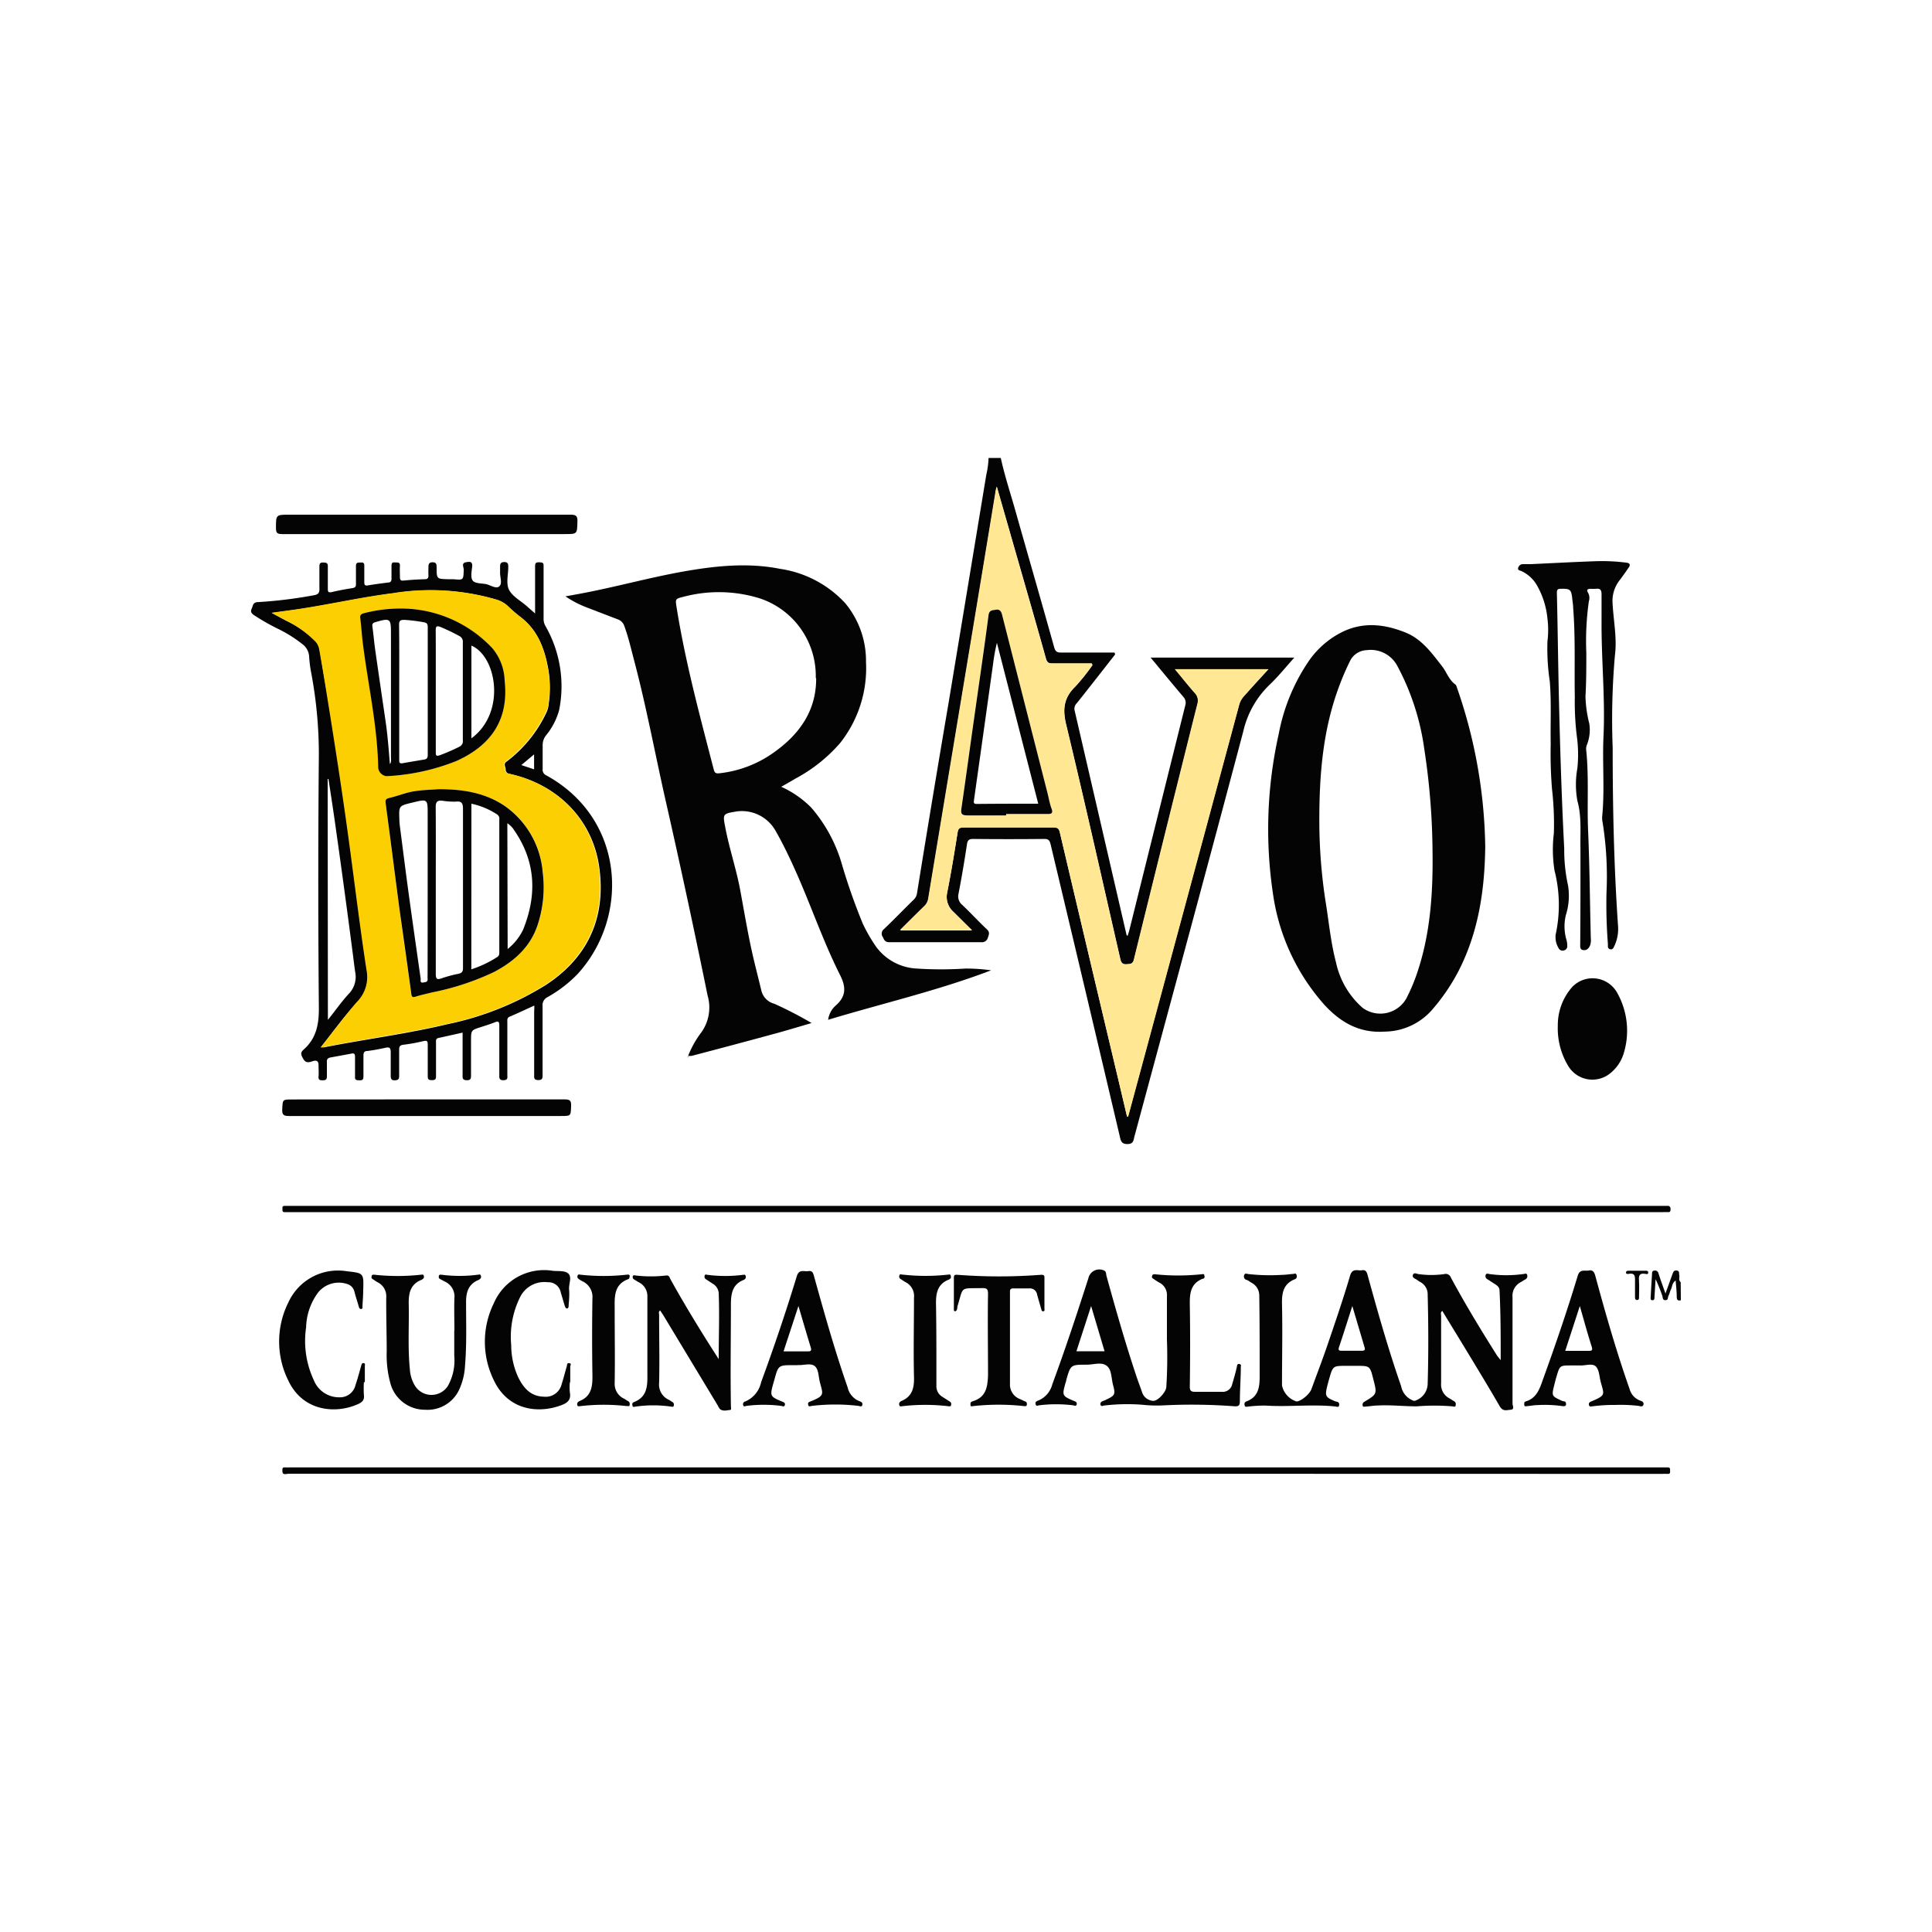 <svg xmlns="http://www.w3.org/2000/svg" viewBox="0 0 250 250"><title>Casual dining</title><path d="M129.5,59.26c.51,2.33,1.26,4.59,1.91,6.89,1.66,5.87,3.36,11.73,5,17.61.14.51.35.69.88.68,2.31,0,4.62,0,6.93,0l.08.24-2.15,2.75c-.94,1.19-1.87,2.39-2.82,3.57a1,1,0,0,0-.26,1q3.36,14.51,6.71,29s0,0,.13.11c.08-.27.17-.51.23-.76q3.61-14.53,7.23-29.06a1.11,1.11,0,0,0-.24-1.11c-1.41-1.66-2.79-3.34-4.24-5.09h18.6c-1.11,1.23-2.1,2.47-3.24,3.55a12.09,12.09,0,0,0-3.37,6c-4.63,17.48-9.37,34.94-14.08,52.4-.13.47-.1,1-.9,1-.62,0-.82-.23-.95-.78q-4.47-19-9-38c-.12-.5-.27-.71-.84-.7q-4.59.05-9.18,0c-.56,0-.73.17-.81.72-.32,2.13-.68,4.26-1.09,6.38a1.42,1.42,0,0,0,.48,1.43c1.06,1,2.09,2.13,3.18,3.15.39.36.31.64.15,1.06a.79.79,0,0,1-.88.62c-4,0-7.92,0-11.89,0-.57,0-.66-.31-.84-.68a.73.73,0,0,1,.14-1c1.3-1.24,2.55-2.54,3.84-3.8a1.42,1.42,0,0,0,.45-.85q2-12.39,4.11-24.78,2.43-14.67,4.85-29.34a11.76,11.76,0,0,0,.3-2.21Zm16.34,85.23.12,0q7.18-26.6,14.35-53.21a2.71,2.71,0,0,1,.65-1.19c1-1.13,2.07-2.27,3.18-3.49H152.06c.89,1.07,1.69,2.1,2.55,3.06a1.41,1.41,0,0,1,.36,1.44q-4.13,16.51-8.2,33c-.16.67-.51.65-1,.68s-.69-.22-.79-.67c-2.32-10.11-4.58-20.23-7-30.31-.49-2-.33-3.5,1.16-4.94a26.18,26.18,0,0,0,2.23-2.79l-.08-.22c-1.69,0-3.39,0-5.08,0-.48,0-.7-.1-.85-.61-1.2-4.3-2.44-8.59-3.67-12.88L129,63c-.08.35-.14.58-.17.81q-1.58,9.58-3.16,19.16-2.76,16.68-5.53,33.36a1.7,1.7,0,0,1-.54,1c-1,1-2,2-3.11,3.07h9.3L123.39,118a2.59,2.59,0,0,1-.82-2.54c.51-2.57.93-5.15,1.34-7.74.08-.52.26-.66.77-.66q5.83,0,11.65,0c.49,0,.69.1.81.63q3.72,15.85,7.5,31.7Z" style="fill:#040404"/><path d="M217.5,168.25c-.35.09-.52,0-.53-.41,0-.68-.08-1.36-.14-2.14-.47.31-.43.77-.59,1.1s-.19.59-.33.86,0,.56-.4.58-.33-.35-.41-.56a19.89,19.89,0,0,0-.87-2.16q-.07,1.15-.14,2.29c0,.2,0,.45-.28.44s-.22-.28-.21-.45c.05-1,.11-1.95.17-2.92,0-.2,0-.43.28-.46a.45.45,0,0,1,.56.37c.26.82.57,1.64.9,2.59.33-.92.62-1.7.9-2.5.1-.28.19-.53.58-.47s.24.37.31.59-.14.66.18.92Z" style="fill:#040404"/><path d="M89,136.74a12.82,12.82,0,0,1,1.78-3.19,5.53,5.53,0,0,0,.78-4.74q-2.52-12.38-5.31-24.7c-1.42-6.21-2.56-12.47-4.19-18.63-.39-1.49-.74-3-1.26-4.44a1.4,1.4,0,0,0-.87-.9l-4.09-1.57a13.48,13.48,0,0,1-2.67-1.4c1.1-.2,2.06-.37,3-.56,4-.8,8-1.88,12-2.61,4.24-.76,8.5-1.24,12.78-.39a14.29,14.29,0,0,1,8.42,4.44,11.68,11.68,0,0,1,2.69,7.61,15.6,15.6,0,0,1-3.35,10.49,20.33,20.33,0,0,1-5.76,4.59c-.59.35-1.19.69-1.86,1.07a12.87,12.87,0,0,1,3.89,2.7,19.42,19.42,0,0,1,4,7.46,78.13,78.13,0,0,0,2.66,7.54,20.52,20.52,0,0,0,1.73,3,6.93,6.93,0,0,0,5.25,2.82,48.47,48.47,0,0,0,6.31,0,22.69,22.69,0,0,1,3.32.23c-6.86,2.62-14,4.26-21.09,6.4a3,3,0,0,1,1-1.86c1.3-1.15,1.35-2.32.57-3.88-2.24-4.44-3.83-9.18-5.87-13.71-.77-1.71-1.58-3.39-2.5-5A5,5,0,0,0,95.31,105c-1.77.3-1.8.3-1.47,2,.51,2.75,1.43,5.41,1.94,8.16s1,5.72,1.65,8.55c.35,1.52.74,3,1.11,4.55a2.33,2.33,0,0,0,1.67,1.63,50.76,50.76,0,0,1,4.81,2.49c-1.57.46-2.92.87-4.29,1.25q-5.61,1.53-11.23,3a2.31,2.31,0,0,1-.45,0Zm16.56-49a10.58,10.58,0,0,0-7.24-10.31,17.84,17.84,0,0,0-9.94-.19c-1,.25-1,.27-.83,1.34,1.13,7.1,3,14,4.81,21,.12.49.33.52.74.48a14.85,14.85,0,0,0,7.1-2.74C103.55,94.93,105.64,91.86,105.61,87.75Z" style="fill:#040404"/><path d="M192.19,109.56c-.07,5.62-.87,11-3.41,16a25.65,25.65,0,0,1-3.55,5.2,8.25,8.25,0,0,1-6.06,2.73c-3.25.22-5.71-1.18-7.84-3.52a27.35,27.35,0,0,1-6.62-14.41,56.37,56.37,0,0,1,.76-20.6,24.91,24.91,0,0,1,3.83-9.34,11.49,11.49,0,0,1,4.42-3.86c2.7-1.31,5.42-1,8.08.06,2.13.82,3.44,2.64,4.8,4.39.6.77.89,1.77,1.73,2.37.11.08.15.26.2.4A65.1,65.1,0,0,1,192.19,109.56Zm-21.47-3.17a68.85,68.85,0,0,0,.79,10.15c.44,2.66.67,5.35,1.37,8a10.78,10.78,0,0,0,3.44,5.87,3.87,3.87,0,0,0,5.66-1.21,23.75,23.75,0,0,0,1.23-2.82c1.87-5.24,2.23-10.7,2.16-16.18a91.1,91.1,0,0,0-1.08-13.35,31.76,31.76,0,0,0-3.45-10.63,3.9,3.9,0,0,0-4-2.09,2.5,2.5,0,0,0-2.18,1.47,34.26,34.26,0,0,0-1.42,3.32C171.29,94.22,170.7,99.73,170.72,106.4Z" style="fill:#040404"/><path d="M69.14,130.12c-1.11.5-2.15,1-3.2,1.44-.35.15-.29.44-.29.72q0,3.4,0,6.79c0,.35.11.69-.49.71s-.56-.34-.55-.73c0-2.11,0-4.22,0-6.33,0-.5-.1-.63-.59-.43s-1.16.41-1.75.6c-1.32.42-1.32.41-1.32,1.83s0,2.93,0,4.4c0,.38,0,.67-.53.66s-.57-.21-.56-.64c0-1.77,0-3.55,0-5.32a1.15,1.15,0,0,0,0-.2l-3.14.7c-.36.08-.3.36-.3.61,0,1.41,0,2.83,0,4.24,0,.39,0,.6-.53.6s-.54-.18-.54-.59c0-1.34,0-2.68,0-4,0-.45-.09-.57-.57-.46a22.45,22.45,0,0,1-2.58.47c-.49.06-.56.28-.55.7,0,1.11,0,2.21,0,3.32,0,.44-.12.56-.56.58s-.53-.2-.53-.6c0-1,0-2,0-3,0-.54-.11-.74-.67-.61-.78.17-1.56.32-2.35.42-.4,0-.51.2-.51.58,0,.9,0,1.8,0,2.7,0,.42-.13.53-.53.51s-.58,0-.56-.49c0-.85,0-1.7,0-2.55,0-.41-.13-.48-.49-.41-.88.17-1.77.33-2.65.49-.35.06-.53.2-.5.6,0,.61,0,1.24,0,1.85,0,.44-.17.5-.54.51s-.58-.05-.54-.5,0-1,0-1.46-.2-.68-.7-.53-.92.35-1.29-.3-.33-.84.12-1.24c1.6-1.45,1.93-3.25,1.91-5.39q-.15-16.4,0-32.8a57,57,0,0,0-1-10.56A16.69,16.69,0,0,1,40,84.93a2.15,2.15,0,0,0-.91-1.61,17.1,17.1,0,0,0-3.22-2,28.86,28.86,0,0,1-2.94-1.68c-.33-.22-.57-.43-.37-.86s.14-.85.84-.87a57.81,57.81,0,0,0,7.18-.88c.65-.1.78-.35.75-.94,0-.92,0-1.85,0-2.78,0-.39.09-.53.51-.52s.6.07.58.54c0,.92,0,1.85,0,2.78,0,.41,0,.62.54.5.87-.21,1.76-.37,2.65-.51.36-.06.46-.2.45-.55,0-.77,0-1.54,0-2.31,0-.5.28-.43.59-.45s.51,0,.49.45c0,.69,0,1.39,0,2.08,0,.36.07.5.48.43.86-.15,1.73-.26,2.59-.37.35,0,.47-.2.45-.56,0-.51,0-1,0-1.54s.15-.51.53-.5.59,0,.56.48,0,.93,0,1.39.13.51.53.47c.89-.09,1.79-.14,2.69-.17.37,0,.49-.16.47-.52s0-.67,0-1,0-.67.53-.67.52.3.53.67c0,1.48,0,1.48,1.47,1.52l.69,0c1.33.12,1.3.12,1.35-1.25,0-.31-.34-.82.26-.94s.91-.09.82.65c-.07.58-.21,1.35.08,1.72s1.08.35,1.65.44,1.35.68,1.78.31.1-1.16.11-1.77c0-.26,0-.52,0-.77s0-.6.51-.61.55.24.55.65c0,1-.33,2.18.13,3s1.45,1.35,2.2,2l1.14,1c0-2.1,0-4.07,0-6,0-.43,0-.64.56-.62s.54.16.54.57c0,2.24,0,4.48,0,6.71a1.85,1.85,0,0,0,.26,1A15.66,15.66,0,0,1,72.35,91.9a8.83,8.83,0,0,1-1.74,3.31,2.08,2.08,0,0,0-.39,1.28c0,1,0,2,0,3a.79.79,0,0,0,.47.84c10.23,5.63,10.81,18.32,4.05,25.71a16.89,16.89,0,0,1-3.91,3,1.14,1.14,0,0,0-.62,1.16c0,3,0,5.92,0,8.87,0,.42,0,.7-.58.69s-.51-.34-.51-.69q0-4.09,0-8.18C69.14,130.66,69.14,130.41,69.14,130.12Zm-27.63,5.4a2.84,2.84,0,0,0,.45,0c5.31-1.05,10.7-1.73,16-3a38.9,38.9,0,0,0,12.73-5.1c5.48-3.61,7.73-8.78,6.86-15.16-.84-6.2-5.39-10.76-11.58-12.11a.59.59,0,0,1-.54-.61c0-.35-.34-.7.14-1a17,17,0,0,0,5.14-6.34A3.14,3.14,0,0,0,71,91.11a14.4,14.4,0,0,0,0-4.23c-.46-2.77-1.34-5.33-3.73-7.1a19.76,19.76,0,0,1-1.57-1.37,3.67,3.67,0,0,0-1.39-.79,30.34,30.34,0,0,0-13.43-.84c-4,.51-7.89,1.39-11.85,2-1.21.19-2.43.34-3.85.54l1.86,1a13.61,13.61,0,0,1,3.67,2.52,2,2,0,0,1,.65,1.11c.31,2,.64,4,1,5.93,1,6.21,2,12.43,2.82,18.67.77,5.68,1.45,11.37,2.32,17a4.54,4.54,0,0,1-1.22,4.06C44.57,131.48,43.1,133.5,41.51,135.52Zm.92-3.55c1-1.24,1.78-2.38,2.72-3.39a3.14,3.14,0,0,0,.81-2.81c-.14-.94-.24-1.88-.37-2.83q-1-7.71-2.09-15.42c-.31-2.24-.65-4.48-1-6.72h-.1ZM69.11,97.62,67.46,99l1.65.55Z" style="fill:#040404"/><path d="M194.19,176c0-3.12,0-6-.15-9,0-.53-.48-.76-.85-1s-.47-.31-.71-.46a.45.45,0,0,1-.25-.51c.07-.32.32-.2.5-.17a15.85,15.85,0,0,0,4.38,0c.17,0,.43-.18.51.14a.47.47,0,0,1-.27.57c-.18.1-.35.22-.53.32a2,2,0,0,0-1.1,2q0,6.87,0,13.73c0,.27.3.76-.23.8s-1,.25-1.41-.42c-1.15-2-2.36-4-3.57-6s-2.58-4.24-3.88-6.37c-.27.2-.15.45-.15.65,0,2.91,0,5.81,0,8.72a2,2,0,0,0,1.08,1.95c.2.11.39.26.59.36a.43.43,0,0,1,.21.52c0,.29-.29.17-.43.15a28.5,28.5,0,0,0-4.61,0c-1.66,0-3.33-.2-5-.11-.54,0-1.07.11-1.61.14-.15,0-.39.11-.39-.2a.41.41,0,0,1,.22-.42c1.67-1,1.66-1,1.17-2.91-.44-1.74-.44-1.74-2.2-1.74h-1.31c-1.71,0-1.72,0-2.2,1.67-.11.39-.22.79-.31,1.18-.23,1-.12,1.22.84,1.63a1.86,1.86,0,0,0,.43.16.34.34,0,0,1,.32.43c0,.35-.31.21-.47.19-3-.32-6,.08-9.07-.12a18.87,18.87,0,0,0-2.23.13c-.15,0-.38.12-.45-.14s0-.43.2-.52c1.67-.6,1.75-2,1.74-3.45,0-3.42,0-6.84-.05-10.26a1.85,1.85,0,0,0-1-1.65c-.2-.12-.38-.26-.59-.36A.45.45,0,0,1,161,165c.09-.3.35-.16.52-.14a25.18,25.18,0,0,0,4.31.11c.49,0,1-.09,1.46-.12.16,0,.38-.15.47.09s.06.49-.2.59c-1.52.6-1.7,1.8-1.67,3.25.08,3.5,0,7,0,10.49a2.77,2.77,0,0,0,1.88,2.08c.5,0,1.65-.86,1.93-1.6.73-2,1.47-3.92,2.14-5.9,1-2.93,2-5.86,2.87-8.81.3-1,1-.57,1.53-.67s.65.31.75.71c1.32,4.8,2.68,9.59,4.32,14.3a2.47,2.47,0,0,0,1.34,1.76c.15.06.27.18.49.1a2.35,2.35,0,0,0,1.6-2.19c.11-3.83.1-7.66,0-11.49a1.8,1.8,0,0,0-1-1.69c-.16-.09-.3-.2-.45-.3s-.6-.24-.46-.6.49-.13.74-.1a12.11,12.11,0,0,0,3.3,0,.71.71,0,0,1,.88.46c1.86,3.45,3.9,6.8,6,10.13Zm-19.2-7c-.6,1.86-1.13,3.56-1.7,5.25-.14.41-.1.55.36.54.85,0,1.69,0,2.54,0,.33,0,.5-.07.39-.43Z" style="fill:#040404"/><path d="M204.51,113.91c0-1.36,0-2.73,0-4.09-.05-2.07.18-4.14-.4-6.2a11.93,11.93,0,0,1,0-4.21,17.24,17.24,0,0,0-.07-4.15,36,36,0,0,1-.26-5.07c-.07-3.83.09-7.66-.21-11.49,0-.41-.08-.82-.12-1.23-.13-1.2-.27-1.3-1.47-1.28-.44,0-.53.13-.52.57.11,4.62.16,9.25.27,13.87.15,6.39.35,12.79.68,19.17a21.48,21.48,0,0,0,.5,4.81,8.33,8.33,0,0,1-.29,3.81,6.21,6.21,0,0,0,.1,3.27,2.61,2.61,0,0,1,.08.68.54.54,0,0,1-.38.6.57.57,0,0,1-.73-.27,2.76,2.76,0,0,1-.39-1.76,18,18,0,0,0-.15-8.31,17.58,17.58,0,0,1-.08-4.83,39.74,39.74,0,0,0-.24-5.69,56.11,56.11,0,0,1-.17-5.85c-.05-2.7.1-5.41-.12-8.1a28.64,28.64,0,0,1-.3-5.19,11.69,11.69,0,0,0,0-2.92,10.75,10.75,0,0,0-1.43-4.43,4.57,4.57,0,0,0-1.93-1.72c-.18-.08-.53-.09-.43-.42A.64.64,0,0,1,197,73c.36,0,.72,0,1.08,0,2.8-.13,5.59-.28,8.39-.38a25,25,0,0,1,4,.19c.46.06.52.29.29.62-.39.57-.79,1.14-1.21,1.69a4.32,4.32,0,0,0-.88,3c.12,2.23.59,4.47.3,6.69a95.23,95.23,0,0,0-.29,11.94c0,7.66.16,15.31.69,23a5.2,5.2,0,0,1-.55,2.82c-.09.18-.2.3-.41.27a.36.36,0,0,1-.35-.34c0-.13,0-.25,0-.38a65.61,65.61,0,0,1-.18-6.62,44.43,44.43,0,0,0-.5-9.07,2.81,2.81,0,0,1-.06-.77c.35-3.52,0-7,.18-10.56.21-4.91-.29-9.8-.26-14.71,0-1.15,0-2.31,0-3.46,0-.57-.15-.81-.73-.74a6.4,6.4,0,0,1-.69,0c-.36,0-.57.12-.33.5a1.42,1.42,0,0,1,.11,1.11,36.47,36.47,0,0,0-.33,6.69c0,1.88,0,3.75-.11,5.63a16.06,16.06,0,0,0,.49,3.5,5.19,5.19,0,0,1-.29,2.72,1.33,1.33,0,0,0-.11.67c.37,3.49.1,7,.25,10.48.2,4.65.23,9.3.35,13.95a2,2,0,0,1-.1.91c-.17.38-.44.66-.89.59s-.38-.47-.38-.79Q204.51,118,204.51,113.91Z" style="fill:#040404"/><path d="M151,173.35c0-1.88,0-3.75,0-5.63a1.79,1.79,0,0,0-1-1.76c-.27-.15-.52-.33-.78-.5s-.14-.27-.12-.41.21-.17.36-.16a28.6,28.6,0,0,0,6,0c.14,0,.33-.1.38.12s.06.36-.15.46l-.07,0c-1.56.62-1.68,1.9-1.66,3.34.06,3.54.05,7.09,0,10.64,0,.54.2.65.67.65,1.16,0,2.31,0,3.47,0a1.25,1.25,0,0,0,1.35-1c.22-.76.45-1.52.61-2.29,0-.17.09-.38.35-.3s.15.22.15.38c0,1.46-.12,2.93-.12,4.39,0,.58-.13.73-.73.69a73.84,73.84,0,0,0-9.09-.12,17.09,17.09,0,0,1-2.84-.08,25.54,25.54,0,0,0-4.85.1c-.17,0-.43.19-.52-.08s.12-.45.4-.53a3.08,3.08,0,0,0,.42-.19c1-.47,1.12-.66.83-1.72s-.18-2.12-.87-2.63-1.68-.13-2.55-.13c-2.1,0-2.1,0-2.67,2,0,.15-.08.3-.12.45-.42,1.54-.4,1.6,1.09,2.23.23.1.46.16.38.46s-.33.13-.5.11a18,18,0,0,0-4.3,0c-.17,0-.42.2-.51-.12s.13-.42.36-.5a3.07,3.07,0,0,0,1.79-2.07c1.68-4.54,3.2-9.15,4.68-13.76a1.45,1.45,0,0,1,2-1c.33.13.27.47.34.72,1.2,4.35,2.44,8.69,3.88,13,.22.66.47,1.3.71,2a1.61,1.61,0,0,0,1.47,1.16c.64,0,1.65-1.18,1.68-1.78A61.26,61.26,0,0,0,151,173.35Zm-11.71,1.5h3.64L141.19,169Z" style="fill:#040404"/><path d="M126.34,190.7h-89c-.3,0-.84.28-.8-.44,0-.23,0-.4.33-.38s.36,0,.54,0H215.25c.18,0,.36,0,.54,0,.38,0,.31.23.32.46s0,.4-.31.38-.51,0-.77,0Z" style="fill:#040404"/><path d="M126.34,156.85H36.81c-.27,0-.27-.18-.26-.36s-.09-.44.25-.45H215.33c.18,0,.36,0,.54,0s.31.19.3.4,0,.43-.3.41-.46,0-.69,0Z" style="fill:#040404"/><path d="M93,175.87c0-2.85.11-5.69,0-8.53a1.53,1.53,0,0,0-.79-1.24l-.9-.59a.37.37,0,0,1-.13-.41c0-.23.21-.16.36-.14a17.69,17.69,0,0,0,4.61,0c.13,0,.26-.07.32.1a.4.4,0,0,1-.05.43.54.54,0,0,1-.19.13c-1.35.54-1.63,1.59-1.65,3,0,4.45-.08,8.89,0,13.34,0,.19.11.5-.17.5s-.93.24-1.3-.19a2.66,2.66,0,0,1-.23-.4l-7.08-11.73c-.12-.19-.25-.37-.38-.57-.24.18-.13.4-.13.58,0,2.93.07,5.86,0,8.79a2.15,2.15,0,0,0,1.23,2.18c.18.09.35.22.52.32s.18.31.14.48-.26.11-.38.09a16.07,16.07,0,0,0-4.52,0c-.15,0-.38.15-.44-.12s0-.37.18-.46c1.73-.65,1.77-2.09,1.75-3.61,0-3.34,0-6.68,0-10a2,2,0,0,0-1.14-1.91c-.2-.11-.4-.24-.59-.36a.33.33,0,0,1-.16-.39c.07-.21.24-.13.38-.11a17.1,17.1,0,0,0,3.92,0c.42-.06.46.26.58.49C88.68,169,90.79,172.44,93,175.87Z" style="fill:#040404"/><path d="M55.18,69.11c-6.22,0-12.44,0-18.67,0-.65,0-.81-.17-.8-.81,0-1.7,0-1.7,1.73-1.7q18.2,0,36.41,0c.71,0,.89.19.87.88-.05,1.63,0,1.63-1.64,1.63Z" style="fill:#040404"/><path d="M201.58,132.73a7.46,7.46,0,0,1,1.85-5,3.64,3.64,0,0,1,5.77.63,10,10,0,0,1,.89,8,5.26,5.26,0,0,1-1.65,2.46,3.65,3.65,0,0,1-5.58-1A9.38,9.38,0,0,1,201.58,132.73Z" style="fill:#040404"/><path d="M209,181.8a20.79,20.79,0,0,0-2.88.17c-.16,0-.44.14-.51-.16s.12-.39.36-.49c1.85-.79,1.61-.83,1.16-2.51-.18-.69-.19-1.57-.64-2s-1.33-.09-2-.12c-.39,0-.77,0-1.16,0-1.48,0-1.49,0-1.9,1.38-.15.49-.27,1-.39,1.48-.24,1-.16,1.14.73,1.55a2.19,2.19,0,0,0,.56.23c.28,0,.33.2.31.43s-.31.21-.47.19a16,16,0,0,0-3.23-.13c-.43,0-.87.1-1.3.13-.15,0-.39.12-.4-.18s0-.36.2-.43c1.44-.43,1.81-1.7,2.24-2.9,1.6-4.42,3.12-8.86,4.48-13.36.28-.92.9-.57,1.44-.68s.72.27.84.72c1.33,4.91,2.73,9.79,4.42,14.59a2.22,2.22,0,0,0,1.38,1.53c.23.08.5.18.42.52s-.43.2-.63.16A19.89,19.89,0,0,0,209,181.8ZM204.43,169l-1.89,5.8c1.06,0,2,0,3,0,.45,0,.58-.06.42-.56C205.45,172.64,205,171,204.43,169Z" style="fill:#040404"/><path d="M58.8,172.14c0-1.39-.05-2.78,0-4.16a2.11,2.11,0,0,0-1.27-2.16l-.61-.33c-.18-.09-.15-.26-.13-.4s.19-.16.35-.14a18.14,18.14,0,0,0,4.68,0c.14,0,.32-.12.39.1a.36.36,0,0,1-.13.47,1,1,0,0,1-.13.09c-1.38.57-1.66,1.65-1.64,3,0,2.67.09,5.35-.13,8a8.51,8.51,0,0,1-.67,3A4.52,4.52,0,0,1,55,182.42a4.62,4.62,0,0,1-4.45-3.3,13.83,13.83,0,0,1-.51-4.26c0-2.34-.08-4.68-.06-7a2,2,0,0,0-1.11-1.93c-.22-.12-.43-.28-.65-.42s-.14-.26-.12-.41.19-.17.35-.15a27.75,27.75,0,0,0,6,0c.15,0,.32-.09.38.12a.36.36,0,0,1-.16.46s-.08.06-.13.08c-1.44.57-1.68,1.74-1.65,3.13.06,2.82-.14,5.65.15,8.48a4.59,4.59,0,0,0,.6,2,2.52,2.52,0,0,0,4.31.13,6.75,6.75,0,0,0,.83-3.93c0-1.08,0-2.16,0-3.24Z" style="fill:#040404"/><path d="M103.18,176.65h-.46c-2,0-2,0-2.52,1.9-.05.17-.1.34-.15.52-.43,1.57-.39,1.66,1.13,2.28.24.1.45.17.38.46s-.33.13-.5.11a17.58,17.58,0,0,0-4.45,0c-.14,0-.37.19-.44-.09a.36.36,0,0,1,.26-.48,3.48,3.48,0,0,0,2.06-2.5q2.5-6.78,4.61-13.69c.3-1,.94-.58,1.5-.68s.64.32.75.72c1.34,4.81,2.69,9.62,4.34,14.34a2.49,2.49,0,0,0,1.54,1.78c.25.08.43.22.35.5s-.34.12-.5.1a25.78,25.78,0,0,0-6,0c-.17,0-.43.2-.5-.13s.08-.35.31-.45c1.9-.77,1.6-.89,1.18-2.58-.17-.69-.14-1.6-.66-2s-1.39-.09-2.1-.12Zm.14-7.66-1.93,5.88c1.1,0,2.12,0,3.14,0,.49,0,.48-.19.37-.55C104.38,172.62,103.88,170.9,103.32,169Z" style="fill:#040404"/><path d="M73.74,178.87a6.89,6.89,0,0,0,0,1.31c.19,1-.36,1.38-1.15,1.67-3.07,1.13-6.88.57-8.68-3.23a11.28,11.28,0,0,1,0-10,7.07,7.07,0,0,1,7.61-4.18c.71.08,1.62-.07,2.06.4s0,1.33.06,2,0,1.39-.06,2.08c0,.14,0,.34-.18.39s-.27-.19-.32-.34c-.18-.56-.33-1.13-.51-1.69a1.63,1.63,0,0,0-1.71-1.36,3.49,3.49,0,0,0-3.56,1.93,11.51,11.51,0,0,0-1.15,6.2,10.06,10.06,0,0,0,.88,4.11c.68,1.41,1.61,2.53,3.34,2.57a2.12,2.12,0,0,0,2.31-1.63c.25-.76.43-1.53.66-2.29.05-.18,0-.47.33-.42s.12.3.12.45c0,.67,0,1.34,0,2Z" style="fill:#040404"/><path d="M47.09,178.85a13.35,13.35,0,0,0,0,1.69c.08.65-.25.92-.76,1.15-2.82,1.28-7.09,1-9-3a11.33,11.33,0,0,1,0-10.19,7.05,7.05,0,0,1,7.55-4c2.19.24,2.19.24,2.12,2.43,0,.69-.06,1.39-.1,2.08,0,.14.07.34-.15.37s-.28-.15-.33-.33c-.18-.64-.4-1.27-.56-1.92a1.37,1.37,0,0,0-1-1,3.44,3.44,0,0,0-3.69,1.11,7.91,7.91,0,0,0-1.56,4.52,12,12,0,0,0,1,6.84,3.51,3.51,0,0,0,3.33,2.21A2.05,2.05,0,0,0,46,179.23c.28-.82.5-1.67.74-2.51.05-.19.1-.37.33-.33s.14.24.14.38c0,.69,0,1.39,0,2.08Z" style="fill:#040404"/><path d="M55.25,142.26c5.94,0,11.88,0,17.82,0,.7,0,.86.19.83.86-.05,1.29,0,1.29-1.31,1.29q-17.59,0-35.18,0c-.66,0-.93-.11-.89-.85.07-1.29,0-1.29,1.29-1.29Z" style="fill:#040404"/><path d="M123.6,169.68c-.18,0-.18-.18-.17-.31,0-1.34,0-2.67,0-4,0-.39.11-.44.48-.41a70.87,70.87,0,0,0,10.77,0c.3,0,.48,0,.47.36,0,1.34,0,2.67,0,4,0,.14.07.34-.15.36s-.23-.18-.27-.32c-.18-.61-.36-1.23-.53-1.85a.93.93,0,0,0-1-.79c-.69,0-1.39,0-2.08,0-.34,0-.44.13-.43.46,0,4,0,7.92,0,11.88a2,2,0,0,0,1.35,2c.21.09.41.21.63.29s.22.26.2.44-.21.18-.35.16a30,30,0,0,0-6.6,0c-.12,0-.33.12-.34-.15s0-.31.13-.41l.14-.06c1.7-.51,1.94-1.75,2-3.35,0-3.52-.06-7,0-10.56,0-.57-.13-.75-.72-.74-3,.06-2.42-.29-3.23,2.34C123.85,169.26,123.9,169.58,123.6,169.68Z" style="fill:#040404"/><path d="M116.87,164.94a26.41,26.41,0,0,0,5.78,0c.15,0,.32-.1.37.12s.06.31-.09.42a.63.63,0,0,1-.13.09c-1.53.59-1.71,1.83-1.68,3.26.06,3.5.05,7,.05,10.49a1.57,1.57,0,0,0,.76,1.42l1,.64c.19.12.17.31.13.48s-.26.11-.38.1a25.6,25.6,0,0,0-5.91,0c-.13,0-.33.1-.39-.11a.39.39,0,0,1,.13-.48,1,1,0,0,1,.13-.08c1.42-.59,1.67-1.71,1.63-3.12-.08-3.42,0-6.84,0-10.26a2,2,0,0,0-1.09-2c-.23-.12-.43-.28-.65-.41a.37.37,0,0,1-.14-.47C116.41,164.82,116.59,164.93,116.87,164.94Z" style="fill:#040404"/><path d="M81.12,181.95a26,26,0,0,0-6,0c-.14,0-.34.09-.4-.09a.39.39,0,0,1,.13-.48.66.66,0,0,1,.13-.08c1.56-.61,1.7-1.9,1.68-3.34q-.08-5,0-9.95a2.22,2.22,0,0,0-1.31-2.22,3.66,3.66,0,0,1-.52-.33.35.35,0,0,1-.08-.42c.05-.16.19-.12.32-.1a27,27,0,0,0,6.07,0c.48-.06.32.25.29.48,0,0-.07.08-.11.09-2,.73-1.77,2.47-1.78,4.06,0,3.14.05,6.27,0,9.41A2.09,2.09,0,0,0,80.78,181c.18.1.34.23.52.32s.22.35.17.53S81.2,181.91,81.12,181.95Z" style="fill:#040404"/><path d="M211.57,166.53c0-.21,0-.41,0-.62,0-.64.1-1.27-.88-1.06-.11,0-.27,0-.29-.15s.1-.27.28-.27H213c.17,0,.3.07.28.27s-.19.17-.29.15c-1-.2-.94.38-.9,1s0,1.34,0,2c0,.17,0,.37-.24.37s-.28-.16-.28-.35C211.58,167.46,211.57,167,211.57,166.53Z" style="fill:#040404"/><path d="M89.06,136.76l-.07.1s0,0,0-.06,0-.09.1-.06Z" style="fill:#040404"/><path d="M145.84,144.49l-1.2-5.07q-3.76-15.85-7.5-31.7c-.12-.53-.33-.63-.81-.63q-5.83,0-11.65,0c-.51,0-.69.14-.77.66-.41,2.59-.83,5.17-1.34,7.74a2.59,2.59,0,0,0,.82,2.54l2.36,2.31h-9.3c1.08-1.07,2.09-2.08,3.11-3.07a1.7,1.7,0,0,0,.54-1q2.76-16.68,5.53-33.36,1.59-9.58,3.16-19.16c0-.23.1-.45.17-.81l2.69,9.41c1.23,4.29,2.47,8.58,3.67,12.88.14.52.37.62.85.61,1.69,0,3.38,0,5.08,0l.08.22a26.18,26.18,0,0,1-2.23,2.79c-1.49,1.44-1.64,2.93-1.16,4.94,2.44,10.08,4.7,20.2,7,30.31.1.45.24.71.79.67s.86,0,1-.68q4.07-16.52,8.2-33a1.41,1.41,0,0,0-.36-1.44c-.86-1-1.67-2-2.55-3.06h12.07C163,87.78,162,88.93,161,90.05a2.71,2.71,0,0,0-.65,1.19q-7.16,26.61-14.35,53.21Zm-15.66-39v-.16h5.32c.49,0,.78-.05.55-.69s-.35-1.34-.52-2q-2.95-11.56-5.89-23.12c-.11-.43-.23-.73-.8-.62s-.85,0-.95.75c-.55,4.25-1.18,8.5-1.78,12.74-.57,4.07-1.13,8.14-1.72,12.21-.1.67,0,.95.77.91C126.84,105.47,128.51,105.51,130.18,105.51Z" style="fill:#ffe794"/><path d="M41.51,135.52c1.59-2,3.06-4,4.7-5.9a4.54,4.54,0,0,0,1.22-4.06c-.87-5.66-1.55-11.35-2.32-17-.85-6.24-1.82-12.46-2.82-18.67-.32-2-.65-4-1-5.93a2,2,0,0,0-.65-1.11A13.61,13.61,0,0,0,37,80.29l-1.86-1c1.42-.2,2.64-.35,3.85-.54,4-.62,7.87-1.5,11.85-2a30.34,30.34,0,0,1,13.43.84,3.67,3.67,0,0,1,1.39.79,19.76,19.76,0,0,0,1.57,1.37c2.4,1.77,3.27,4.33,3.73,7.1a14.4,14.4,0,0,1,0,4.23,3.14,3.14,0,0,1-.33,1.09,17,17,0,0,1-5.14,6.34c-.47.33-.16.67-.14,1a.59.59,0,0,0,.54.61c6.19,1.35,10.74,5.9,11.58,12.11.86,6.38-1.38,11.55-6.86,15.16a38.9,38.9,0,0,1-12.73,5.1c-5.28,1.24-10.66,1.92-16,3A2.84,2.84,0,0,1,41.51,135.52Zm15.26-33.4c-1,.07-2,.1-3,.23-1.15.15-2.22.62-3.35.88-.49.11-.58.28-.52.77.62,4.58,1.18,9.17,1.8,13.75.48,3.61,1,7.22,1.51,10.83.06.44.19.49.58.37.69-.21,1.39-.36,2.09-.54A33.9,33.9,0,0,0,64,125.74c2.67-1.46,4.82-3.39,5.71-6.45a15.5,15.5,0,0,0,.54-6.4,11.63,11.63,0,0,0-4.86-8.57C62.77,102.55,59.82,102.13,56.77,102.12Zm-5-23.38a19,19,0,0,0-4.58.59c-.38.09-.57.22-.51.66.13,1,.2,2.1.32,3.14.64,5.4,1.87,10.74,2,16.21A1.23,1.23,0,0,0,50,100.44a28.12,28.12,0,0,0,9-1.95c4.71-2.11,6.81-5.56,6.28-10.42a6.84,6.84,0,0,0-1.58-4.18A16.23,16.23,0,0,0,51.72,78.74Z" style="fill:#fccf03"/><path d="M130.18,105.51c-1.67,0-3.34,0-5,0-.78,0-.87-.25-.77-.91.59-4.07,1.14-8.14,1.72-12.21.6-4.25,1.23-8.49,1.78-12.74.09-.73.47-.66.95-.75s.69.19.8.62q2.94,11.56,5.89,23.12c.17.67.28,1.36.52,2s-.07.69-.55.69h-5.32Zm4.17-1.5L129,83.18a23.58,23.58,0,0,0-.5,2.77q-1.23,8.81-2.47,17.61c-.05.37,0,.47.38.47C129,104,131.62,104,134.35,104Z" style="fill:#040404"/><path d="M56.77,102.12c3.06,0,6,.43,8.6,2.21a11.63,11.63,0,0,1,4.86,8.57,15.5,15.5,0,0,1-.54,6.4c-.88,3.06-3,5-5.71,6.45a33.9,33.9,0,0,1-8.09,2.67c-.7.18-1.4.32-2.09.54-.39.12-.52.08-.58-.37-.49-3.61-1-7.22-1.51-10.83-.61-4.58-1.18-9.17-1.8-13.75-.07-.49,0-.66.52-.77,1.12-.26,2.2-.73,3.35-.88C54.76,102.22,55.77,102.19,56.77,102.12Zm-.38,13.11q0,.42,0,.85c0,3.31,0,6.63,0,9.94,0,.66.16.79.77.57a16.51,16.51,0,0,1,2.15-.58c.47-.1.61-.3.6-.78,0-1.13,0-2.26,0-3.39,0-5.7,0-11.41,0-17.11,0-.72-.1-1.1-.93-1a9.18,9.18,0,0,1-1.69-.11c-.67-.08-.92.1-.91.85C56.41,108,56.39,111.63,56.39,115.23Zm4.6,10.2a14.21,14.21,0,0,0,3.35-1.59c.27-.17.27-.4.27-.66q0-8.57,0-17.13a.65.65,0,0,0-.28-.66A9.71,9.71,0,0,0,61,104Zm-5.65-10.06q0-5,0-10c0-2,0-2-2-1.51-1.72.41-1.73.41-1.66,2.18,0,.41.06.82.11,1.23.38,2.91.74,5.81,1.14,8.71.49,3.56,1,7.12,1.51,10.69,0,.18-.11.53.3.47s.64-.08.59-.53a4.57,4.57,0,0,1,0-.46Q55.34,120.78,55.34,115.37Zm10.35,7.43a7.16,7.16,0,0,0,2-2.5c1.8-4.45,1.66-8.77-1.13-12.83a2.94,2.94,0,0,0-.91-.94Z" style="fill:#040404"/><path d="M51.72,78.74a16.23,16.23,0,0,1,12,5.15,6.84,6.84,0,0,1,1.58,4.18c.54,4.86-1.56,8.31-6.28,10.42a28.12,28.12,0,0,1-9,1.95,1.23,1.23,0,0,1-1.08-1.09c-.1-5.47-1.33-10.8-2-16.21-.12-1-.19-2.1-.32-3.14-.06-.44.13-.56.51-.66A19,19,0,0,1,51.72,78.74Zm-.06,10.77q0,4.36,0,8.71c0,.32-.06.63.45.54.93-.17,1.87-.32,2.81-.48.34-.06.43-.25.43-.59q0-8.29,0-16.57c0-.39-.14-.53-.51-.6a21.23,21.23,0,0,0-2.52-.31c-.54,0-.68.12-.68.67C51.68,83.76,51.66,86.64,51.66,89.51Zm4.73-.11c0,2.62,0,5.24,0,7.86,0,.46,0,.66.57.45a26.64,26.64,0,0,0,2.46-1.07.79.79,0,0,0,.47-.85q0-6.32,0-12.64a.83.83,0,0,0-.47-.86,25.67,25.67,0,0,0-2.35-1.13c-.54-.22-.7-.16-.69.46C56.4,84.22,56.39,86.81,56.39,89.41ZM61,95.54c4.49-3.3,3.31-10.57,0-12ZM50.45,98.87c.21-.25.14-.53.14-.8q0-8.06,0-16.12c0-1.92-.09-2-2-1.45-.34.1-.45.22-.4.58.14,1,.22,2,.36,3,.44,3.08.89,6.15,1.34,9.22C50.16,95.13,50.3,97,50.45,98.87Z" style="fill:#040404"/></svg>